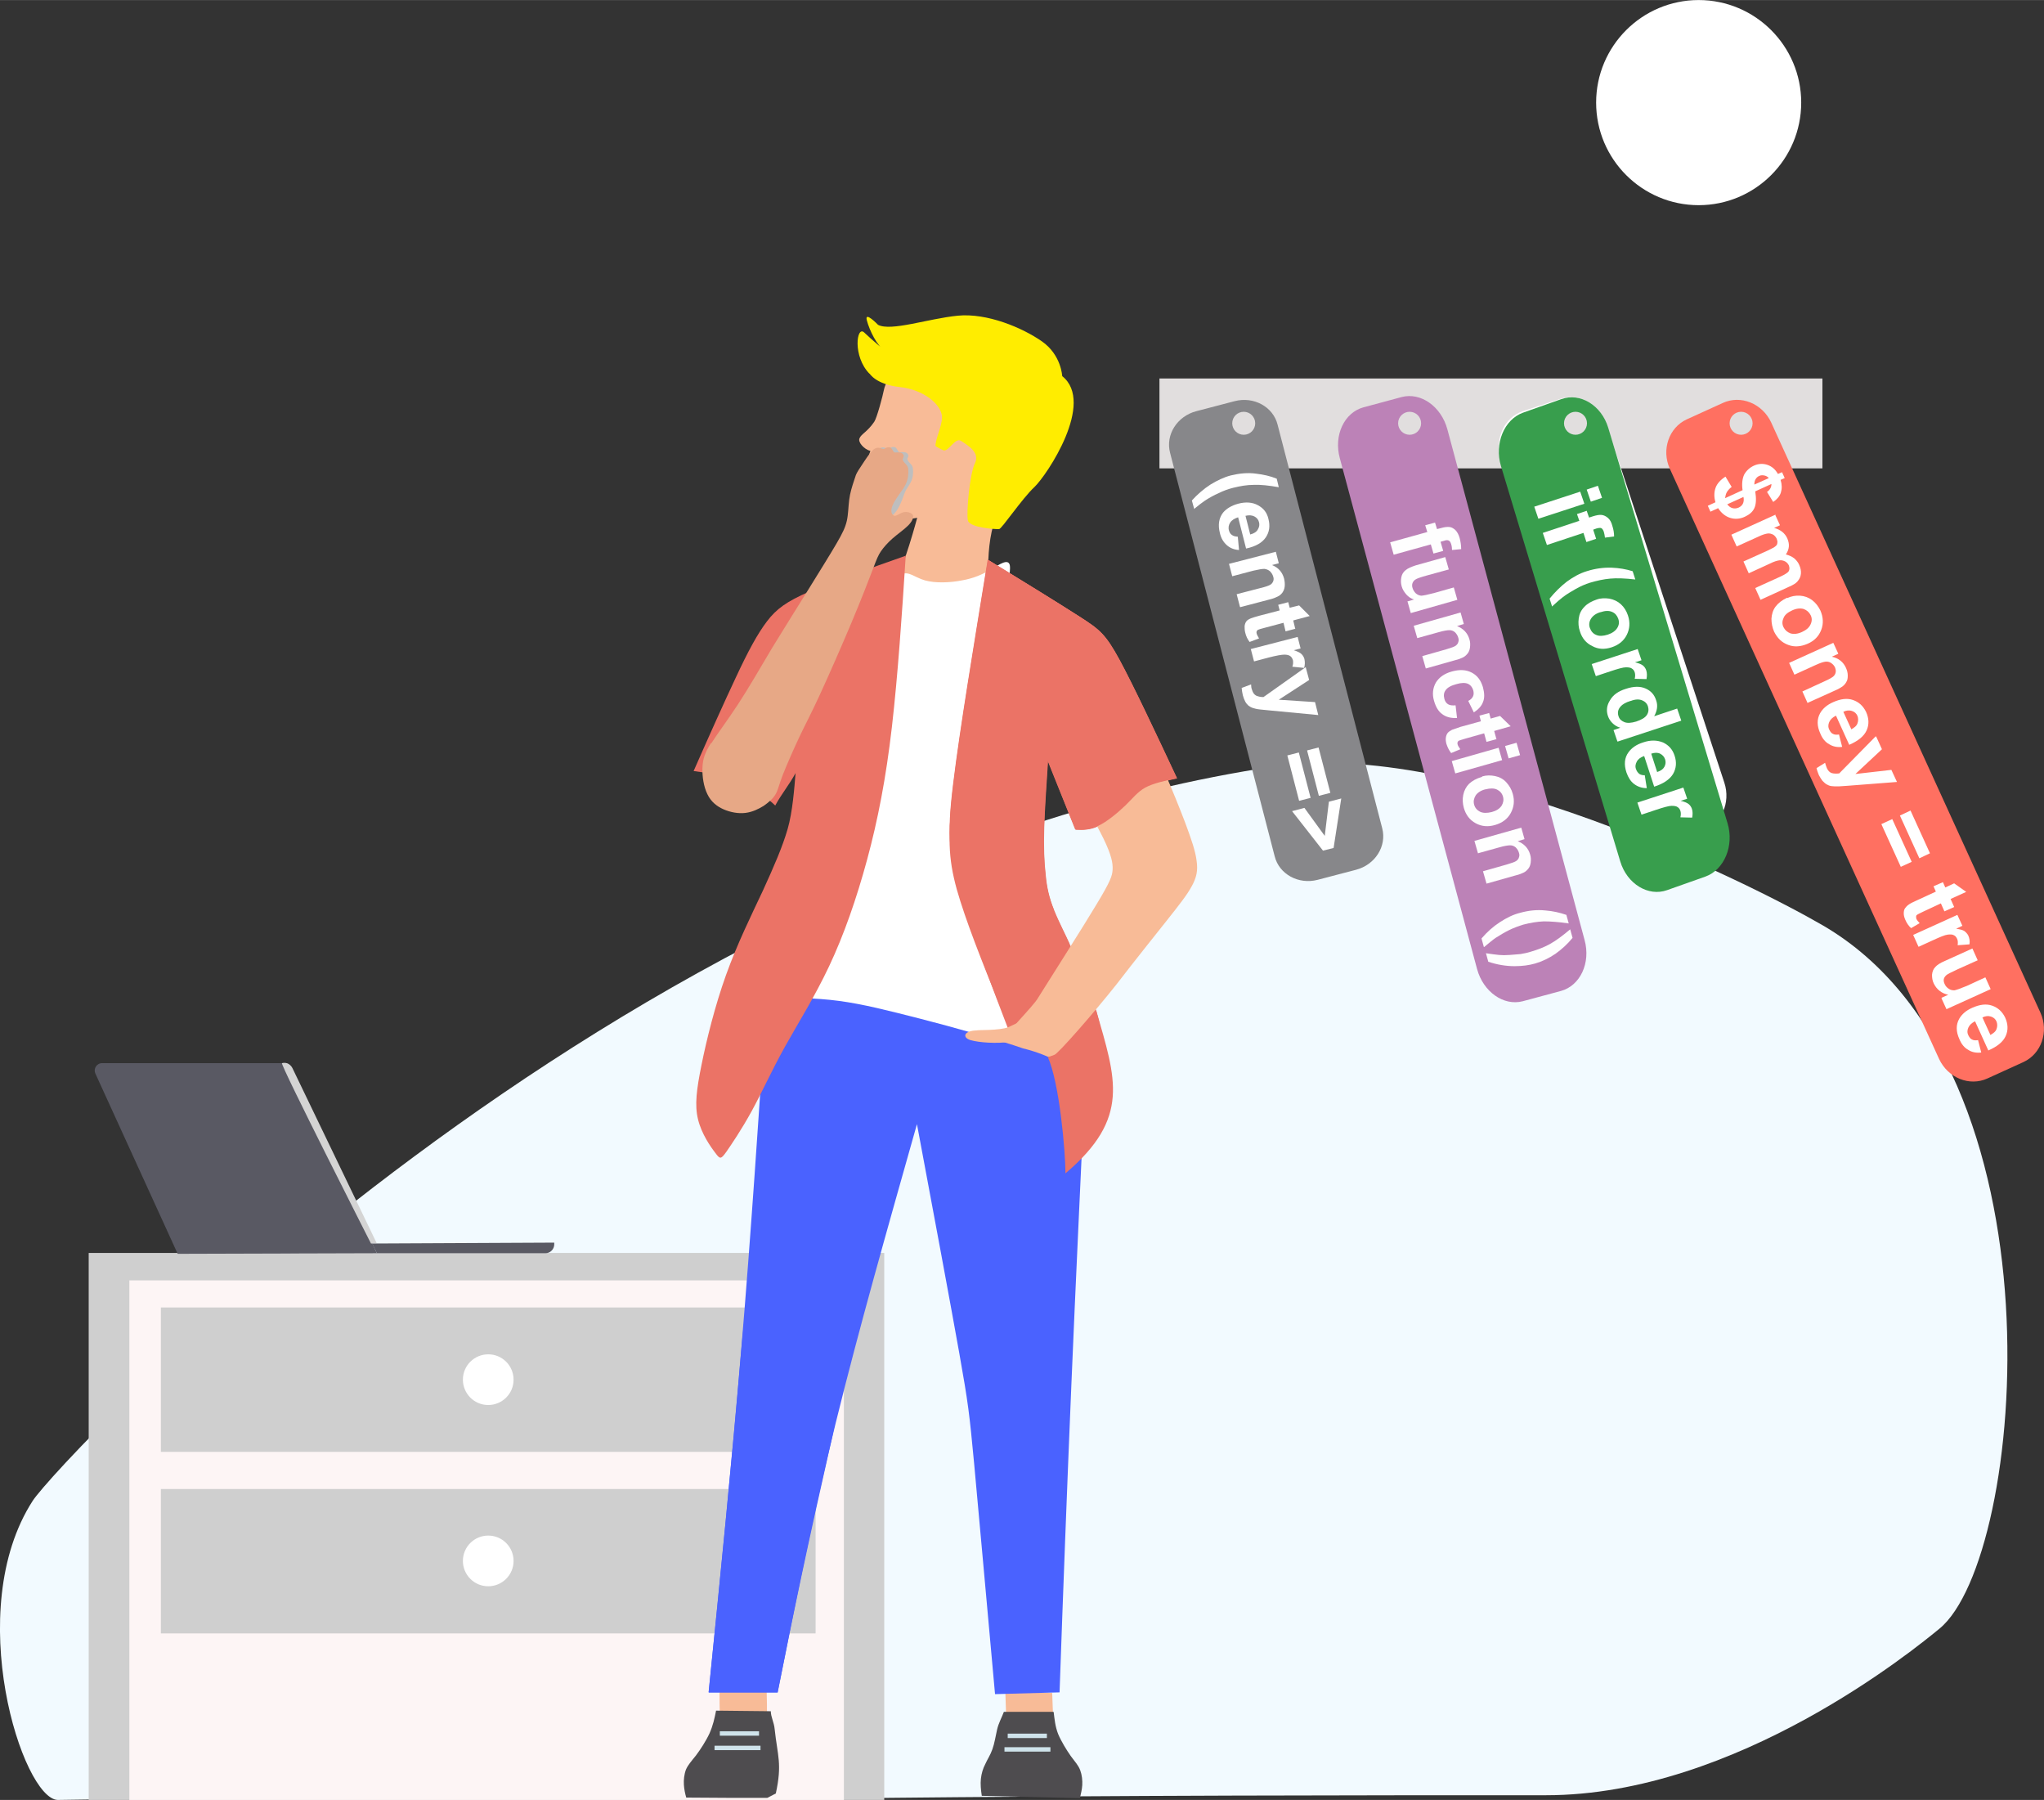 <?xml version="1.0" encoding="UTF-8"?>
<!DOCTYPE svg PUBLIC "-//W3C//DTD SVG 1.1//EN" "http://www.w3.org/Graphics/SVG/1.1/DTD/svg11.dtd">
<!-- Creator: CorelDRAW X5 -->
<svg xmlns="http://www.w3.org/2000/svg" xml:space="preserve" width="69.689mm" height="61.354mm" style="shape-rendering:geometricPrecision; text-rendering:geometricPrecision; image-rendering:optimizeQuality; fill-rule:evenodd; clip-rule:evenodd"
viewBox="0 0 6937 6107"
 xmlns:xlink="http://www.w3.org/1999/xlink">
 <rect x="0" y="0" width="6937" height="6107" fill="#333333" stroke="none"/>
 <defs>
  <style type="text/css">
   <![CDATA[
    .fil19 {fill:#BC82B7}
    .fil11 {fill:#BEBEBE}
    .fil6 {fill:#F8BB97}
    .fil18 {fill:#389E4D}
    .fil12 {fill:#4A62FF}
    .fil7 {fill:#4E4C4F}
    .fil16 {fill:#87878A}
    .fil2 {fill:#CFCFCF}
    .fil10 {fill:#CFE3EB}
    .fil15 {fill:#E1DEDE}
    .fil13 {fill:#EB7366}
    .fil0 {fill:#F2FAFF}
    .fil3 {fill:#FDF5F5}
    .fil17 {fill:#FF7061}
    .fil1 {fill:white}
    .fil14 {fill:#E7A886}
    .fil20 {fill:#FEFEFE}
    .fil8 {fill:#F8BB97;fill-rule:nonzero}
    .fil9 {fill:#FFED00;fill-rule:nonzero}
    .fil4 {fill:#595963;fill-rule:nonzero}
    .fil5 {fill:#D4D4D4;fill-rule:nonzero}
   ]]>
  </style>
 </defs>
 <g id="Vrstva_x0020_1">
  <g id="_251273608">
   <path class="fil0" d="M196 6107c-119,-3 -325,-643 -85,-1015 84,-130 1966,-2157 4217,-2492 626,-93 1608,394 1859,540 834,486 689,2146 395,2386 -78,64 -687,565 -1335,565 -648,0 -1389,0 -2351,10 -962,10 -2206,-3 -2701,6z"/>
   <path class="fil1" d="M5765 0c192,0 348,156 348,348 0,192 -156,348 -348,348 -192,0 -348,-156 -348,-348 0,-192 156,-348 348,-348z"/>
   <polygon class="fil1" points="5763,353 5769,341 5496,195 5490,206 "/>
   <polygon class="fil1" points="5772,345 5759,348 5801,527 5813,524 "/>
   <path class="fil1" d="M5765 314c19,0 35,16 35,35 0,19 -16,35 -35,35 -19,0 -35,-16 -35,-35 0,-19 16,-35 35,-35z"/>
   <polygon class="fil2" points="301,6107 3001,6107 3001,4251 301,4251 "/>
   <polygon class="fil3" points="439,6107 2864,6107 2864,4344 439,4344 "/>
   <polygon class="fil2" points="546,4926 2768,4926 2768,4436 546,4436 "/>
   <polygon class="fil2" points="546,5542 2768,5542 2768,5052 546,5052 "/>
   <path class="fil1" d="M1657 4595c48,0 86,39 86,86 0,48 -39,86 -86,86 -48,0 -86,-39 -86,-86 0,-48 39,-86 86,-86z"/>
   <path class="fil1" d="M1657 5210c48,0 86,39 86,86 0,48 -39,86 -86,86 -48,0 -86,-39 -86,-86 0,-48 39,-86 86,-86z"/>
   <path class="fil4" d="M324 3643l279 611 676 -2 -294 -635c-3,-6 -9,-10 -15,-10l-623 0c-19,0 -31,19 -23,36l0 0z"/>
   <path class="fil5" d="M1279 4219l-286 -594c0,0 -10,-24 -36,-18 -8,2 302,612 302,612l20 0z"/>
   <path class="fil4" d="M1881 4216l-618 3 16 33 572 0c17,0 30,-14 30,-30l0 -6 0 0z"/>
   <path class="fil6" d="M2442 5735c0,30 0,59 1,89 53,-1 106,-1 160,-2 0,-27 0,-54 -1,-81 -53,-2 -106,-4 -160,-6z"/>
   <path class="fil6" d="M3412 5742c1,30 2,59 3,89 53,-2 106,-4 159,-6 -1,-27 -2,-54 -3,-81 -53,-1 -106,-2 -160,-3z"/>
   <path class="fil7" d="M2430 5804c65,1 120,1 186,2 0,19 11,38 13,60 10,93 26,118 4,219 -10,5 -19,10 -29,15 -92,0 -183,0 -275,-1 -4,-14 -7,-28 -8,-44 -1,-16 1,-35 7,-51 7,-16 18,-28 34,-48 15,-20 34,-49 46,-75 12,-27 17,-51 22,-76z"/>
   <path class="fil7" d="M3575 5808c-57,0 -111,0 -168,0 -7,19 -18,38 -23,60 -5,22 -9,48 -16,67 -7,20 -17,34 -24,50 -8,15 -13,32 -15,50 -2,18 0,38 3,58 111,3 222,5 333,8 3,-14 7,-28 8,-44 1,-16 -1,-35 -7,-51 -6,-16 -17,-28 -32,-48 -14,-20 -32,-49 -43,-75 -10,-26 -12,-50 -15,-74z"/>
   <path class="fil8" d="M3113 1756c0,0 -45,170 -79,225 -12,152 232,295 326,60 0,0 -23,-169 18,-281 29,-76 86,-77 154,-258 48,-127 -11,-282 -200,-337 -124,-37 -229,30 -229,30 0,0 -48,29 -79,76 0,0 -20,30 -24,51 -4,21 -24,96 -33,109 -24,35 -44,41 -50,56 -6,13 15,37 37,43 -39,102 1,255 158,227z"/>
   <path class="fil9" d="M2951 1267c0,0 21,37 102,46 84,9 144,61 144,103 0,30 -23,75 -22,97 6,5 17,10 25,14 18,10 42,-46 62,-31 24,16 64,39 47,75 -18,36 -30,170 -24,195 6,25 97,30 106,29 9,-1 78,-104 120,-143 42,-40 207,-286 94,-376 0,0 -3,-72 -69,-118 -66,-46 -186,-97 -286,-87 -100,10 -226,54 -270,31 0,0 -47,-49 -38,-15 9,34 35,88 62,103 0,0 -45,-37 -71,-62 -26,-25 -40,81 18,140z"/>
   <polygon class="fil10" points="2443,5889 2576,5889 2576,5874 2443,5874 "/>
   <polygon class="fil10" points="2425,5938 2581,5938 2581,5923 2425,5923 "/>
   <polygon class="fil10" points="3420,5897 3553,5897 3553,5882 3420,5882 "/>
   <polygon class="fil10" points="3409,5943 3565,5943 3565,5928 3409,5928 "/>
   <path class="fil1" d="M2562 3368c381,104 762,208 942,211 180,3 158,-94 131,-172 -27,-78 -60,-136 -104,-217 -44,-81 -98,-185 -133,-306 -35,-122 -50,-261 -47,-398 3,-137 25,-273 44,-375 20,-102 37,-170 32,-194 -6,-23 -35,-2 -64,15 -29,17 -58,30 -98,37 -40,8 -91,10 -126,0 -35,-10 -56,-33 -80,-20 -25,13 -54,63 -90,170 -36,107 -79,272 -118,424 -39,153 -73,293 -118,397 -46,104 -103,171 -160,238 -4,63 -8,127 -11,190z"/>
   <path class="fil11" d="M2942 1825c16,-44 -50,-40 67,-66 37,-8 54,-68 61,-86 6,-18 25,-34 28,-59 5,-43 -10,-36 -18,-54 -3,-7 9,-12 -1,-22 -7,-7 -23,-3 -27,-4 -6,-3 -8,-15 -15,-17 -14,-3 -18,7 -25,5 -23,-9 -31,-6 -64,44 -33,49 -25,41 -33,62 -7,21 -14,43 -17,67 -3,24 -3,49 -8,71 -5,22 -40,36 -35,77 8,66 37,121 88,-19z"/>
   <path class="fil12" d="M2639 5743c59,-296 98,-482 185,-866 87,-384 2,-1231 -22,-1246 -24,-15 -44,146 -126,146 -27,399 -127,407 -160,800 -33,393 -72,779 -111,1166 78,0 156,0 234,0z"/>
   <path class="fil13" d="M3616 3981c34,-66 68,-131 93,-189 24,-58 38,-110 40,-169 2,-59 -9,-125 -28,-192 -19,-67 -47,-134 -74,-193 -27,-58 -54,-108 -71,-150 -17,-42 -25,-77 -29,-121 -5,-43 -7,-94 -5,-160 2,-66 8,-147 13,-227 31,78 63,156 94,234 24,1 47,2 77,-12 30,-14 66,-44 92,-69 26,-25 41,-46 68,-61 28,-15 67,-23 107,-32 -74,-158 -148,-315 -195,-402 -47,-86 -66,-102 -135,-146 -70,-45 -190,-119 -311,-193 -47,289 -95,577 -117,758 -22,180 -19,253 48,455 67,203 199,536 331,869z"/>
   <path class="fil13" d="M3390 3402c77,-61 154,-122 197,-151 30,-34 38,-31 43,-48 -9,-23 -35,-72 -52,-114 -17,-42 -25,-77 -29,-121 -5,-43 -7,-94 -5,-160 2,-66 8,-147 13,-227 31,78 63,156 94,234 24,1 47,2 77,-12 30,-14 66,-44 92,-69 26,-25 41,-46 68,-61 28,-15 67,-23 107,-32 -74,-158 -148,-315 -195,-402 -47,-86 -66,-102 -135,-146 -70,-45 -190,-119 -311,-193 -47,289 -95,577 -117,758 -22,180 -19,253 10,359 30,106 86,246 143,387z"/>
   <path class="fil6" d="M3610 2603c53,92 106,183 135,242 28,58 32,84 31,105 -1,21 -6,38 -55,119 -48,80 -140,224 -197,315 -35,64 -380,356 54,195 11,-1 139,-148 211,-239 71,-92 129,-164 171,-217 42,-53 69,-87 85,-117 16,-29 21,-53 16,-86 -4,-33 -18,-73 -38,-127 -20,-53 -47,-119 -71,-174 -24,-55 -45,-100 -66,-139 -22,-39 -44,-73 -70,-94 -26,-21 -57,-28 -83,-27 -26,2 -48,13 -68,55 -20,42 -37,115 -55,188z"/>
   <path class="fil13" d="M3577 3088c-17,-42 -25,-77 -29,-121 -5,-43 -7,-94 -5,-160 2,-66 8,-147 13,-227 31,78 63,156 94,234 24,1 47,2 77,-12 30,-14 66,-44 92,-69 26,-25 41,-46 68,-61 28,-15 67,-23 107,-32 -74,-158 -148,-315 -195,-402 -47,-86 -66,-102 -135,-146 -70,-45 -190,-119 -311,-193 -47,289 -95,577 -117,758 -22,180 -19,253 48,455 61,116 166,152 292,-24z"/>
   <path class="fil12" d="M2639 5743c59,-296 118,-593 197,-914 79,-321 178,-668 276,-1015 57,305 114,610 144,779 30,169 34,202 50,372 16,170 43,477 71,783 73,-2 146,-4 219,-6 12,-342 25,-684 40,-1042 15,-358 31,-687 48,-1061 -59,-14 -113,-58 -212,-82 -74,-26 -240,-73 -350,-101 -110,-28 -192,-49 -274,-60 -82,-11 -164,-11 -246,-11 -27,399 -53,798 -86,1190 -33,393 -72,779 -111,1166 78,0 156,0 234,0z"/>
   <path class="fil13" d="M3616 3981c222,-188 171,-320 104,-554 -20,36 -53,59 -83,107 -25,39 -74,55 -81,52 40,88 60,324 60,395z"/>
   <path class="fil6" d="M3501 3479c-10,-17 9,-36 -79,6 -29,12 -107,9 -107,11 -46,1 -49,25 -21,33 60,17 232,15 207,-49z"/>
   <path class="fil13" d="M3074 1884c-13,204 -27,408 -47,582 -20,174 -48,317 -84,450 -36,133 -79,256 -129,362 -50,106 -106,194 -151,275 -45,81 -78,155 -112,217 -34,62 -68,112 -86,138 -18,25 -21,26 -37,4 -17,-22 -47,-65 -59,-114 -12,-49 -5,-102 12,-186 17,-84 45,-198 83,-304 38,-106 86,-203 125,-286 38,-83 67,-150 84,-209 17,-58 23,-141 27,-190 -21,39 -48,71 -69,110 -47,-46 -90,-53 -137,-79 -47,-26 -94,-32 -140,-38 51,-116 103,-232 144,-319 41,-88 73,-147 105,-189 32,-42 66,-67 144,-101 79,-34 203,-78 328,-122z"/>
   <path class="fil14" d="M2413 2521c-21,33 -28,55 -29,84 -1,29 4,64 17,90 12,25 32,41 55,51 23,10 50,15 74,12 24,-3 44,-13 62,-24 17,-12 32,-25 40,-39 9,-15 11,-31 25,-67 14,-35 38,-90 58,-132 20,-42 37,-73 67,-138 30,-65 74,-165 108,-246 34,-81 58,-143 72,-180 14,-37 19,-49 28,-62 9,-13 22,-28 39,-43 17,-15 39,-30 53,-44 14,-14 20,-28 16,-36 -5,-8 -20,-12 -32,-9 -12,3 -22,12 -29,12 -8,0 -14,-11 -11,-25 3,-15 16,-34 28,-51 13,-18 25,-34 28,-59 5,-43 -10,-36 -18,-54 -3,-7 9,-12 -1,-22 -7,-7 -23,-3 -27,-4 -6,-3 -8,-15 -15,-17 -14,-3 -18,7 -25,5 -23,-9 -31,-6 -64,44 -33,49 -25,41 -33,62 -7,21 -14,43 -17,67 -3,24 -3,49 -8,71 -5,22 -14,41 -35,77 -21,36 -54,89 -93,152 -39,63 -84,134 -126,203 -41,69 -79,135 -115,190 -36,55 -70,100 -91,133z"/>
   <polygon class="fil15" points="3935,1284 6185,1284 6185,1589 3935,1589 "/>
   <path class="fil16" d="M4336 1441l355 1369c16,61 -24,124 -89,141l-130 34c-65,17 -131,-19 -146,-80l-355 -1369c-16,-61 24,-124 89,-141l130 -34c65,-17 131,19 146,80z"/>
   <path class="fil1" d="M4385 2752l42 -11 69 95 14 -116 42 -11 -26 168 -36 9 -105 -134zm-16 -189l39 -10 40 154 -39 10 -40 -154zm67 -17l39 -10 40 154 -39 10 -40 -154zm-5 -284l12 45 -103 67 123 8 11 44 -168 -16 -30 -3c-10,-1 -18,-3 -24,-5 -6,-2 -11,-5 -15,-8 -4,-4 -8,-8 -11,-14 -3,-6 -6,-13 -8,-21 -2,-8 -3,-16 -4,-25l32 -12c0,7 1,13 3,18 3,10 7,16 14,20 7,3 15,5 25,5l144 -102zm-175 -18l-11 -42 159 -41 10 39 -23 6c12,4 21,8 26,13 5,5 8,10 10,17 2,10 2,20 -1,30l-40 -4c3,-8 3,-15 2,-22 -2,-6 -4,-10 -9,-14 -4,-3 -11,-5 -20,-5 -9,0 -27,3 -54,10l-49 13zm141 -111l-34 9 -7 -29 -64 17c-13,3 -21,6 -23,7 -2,1 -3,3 -4,5 -1,2 -1,5 0,8 1,4 4,9 8,16l-32 12c-7,-9 -12,-19 -15,-32 -2,-8 -2,-15 -2,-22 1,-7 3,-12 6,-16 3,-4 8,-7 15,-10 5,-2 14,-5 29,-9l69 -18 -5 -19 34 -9 5 19 32 -8 36 36 -56 15 7 29zm-189 -75l-11 -42 81 -21c17,-4 28,-8 33,-11 5,-3 8,-7 10,-12 2,-5 2,-10 0,-16 -2,-7 -6,-13 -11,-18 -6,-5 -12,-7 -19,-8 -7,0 -20,2 -37,6l-72 19 -11 -42 159 -41 10 39 -23 6c22,9 35,24 41,46 2,9 3,18 2,27 -1,9 -4,15 -8,21 -4,5 -9,10 -16,13 -6,3 -15,7 -28,10l-99 26zm36 -245c12,-3 21,-9 25,-17 5,-8 6,-16 4,-24 -2,-9 -8,-16 -16,-20 -8,-4 -18,-5 -30,-2l16 63zm-43 9l4 44c-17,-1 -31,-7 -42,-17 -11,-10 -19,-23 -23,-41 -7,-28 -3,-51 11,-69 12,-14 29,-24 51,-30 26,-7 49,-5 67,5 19,10 31,25 36,47 6,24 3,44 -9,62 -12,18 -34,31 -67,38l-27 -106c-12,4 -21,9 -27,18 -5,8 -7,17 -4,27 2,7 5,12 10,15 5,4 11,5 20,6zm-148 -95l-8 -29c19,-21 40,-39 63,-54 23,-14 46,-25 69,-31 29,-7 58,-10 86,-6 25,3 48,8 70,17l7 29c-34,-6 -62,-9 -85,-8 -23,0 -46,4 -70,10 -16,4 -33,10 -49,18 -16,7 -32,16 -46,25 -9,6 -22,16 -39,30z"/>
   <path class="fil17" d="M6011 1433l914 2003c29,64 3,139 -57,167l-123 56c-61,28 -134,-2 -164,-66l-914 -2003c-29,-64 -3,-139 57,-167l123 -56c61,-28 134,2 164,66z"/>
   <path class="fil1" d="M6754 3512c11,-6 19,-12 22,-21 3,-8 3,-17 0,-25 -4,-9 -10,-14 -19,-17 -9,-3 -19,-2 -29,3l27 59zm-41 16l11 43c-17,2 -32,-1 -44,-9 -13,-7 -23,-19 -30,-36 -12,-26 -12,-49 -1,-69 9,-16 24,-29 45,-38 25,-11 47,-14 67,-7 20,7 34,20 44,40 10,22 11,43 2,63 -9,20 -29,36 -59,49l-45 -99c-12,6 -19,13 -23,22 -4,9 -4,18 1,27 3,6 7,11 12,13 5,3 12,3 21,2zm-123 -143l22 -10c-10,-2 -20,-6 -29,-13 -9,-7 -15,-15 -20,-25 -5,-10 -6,-20 -6,-30 1,-10 4,-19 11,-26 6,-7 17,-14 31,-20l95 -43 18 40 -69 31c-21,10 -34,16 -38,20 -4,4 -7,8 -8,13 -1,5 0,11 3,17 3,7 8,12 14,16 6,4 12,5 19,5 6,-1 20,-6 42,-15l63 -29 18 40 -150 68 -17 -37zm-79 -173l-18 -40 150 -68 17 37 -21 10c13,2 22,4 28,8 5,4 10,9 13,15 4,9 6,19 4,30l-40 3c1,-9 1,-16 -2,-22 -3,-6 -6,-10 -11,-12 -5,-3 -12,-3 -21,-2 -9,1 -26,8 -52,20l-46 21zm120 -134l-32 14 -12 -27 -60 28c-12,6 -19,9 -21,11 -2,1 -3,3 -3,6 0,2 0,5 1,8 2,4 5,8 11,14l-29 17c-8,-7 -15,-17 -20,-29 -3,-7 -5,-14 -5,-21 0,-7 1,-12 4,-17 3,-4 7,-9 13,-13 4,-3 13,-8 27,-14l65 -30 -8 -18 32 -14 8 18 30 -14 41 29 -53 24 12 27zm-246 -282l37 -17 66 145 -37 17 -66 -145zm63 -29l36 -17 66 145 -36 17 -66 -145zm-80 -267l19 42 -90 84 122 -14 19 41 -168 13 -30 2c-10,0 -19,0 -25,-1 -6,-1 -11,-3 -16,-6 -5,-3 -9,-7 -14,-12 -4,-5 -8,-12 -12,-19 -3,-8 -6,-15 -8,-24l29 -18c2,7 4,13 6,18 4,9 10,15 17,17 7,2 16,2 25,1l124 -126zm-86 -25c11,-6 19,-12 22,-21 3,-8 3,-17 0,-25 -4,-9 -10,-14 -19,-17 -9,-3 -19,-2 -29,3l27 59zm-41 16l11 43c-17,2 -31,-1 -44,-9 -13,-7 -23,-19 -30,-36 -12,-26 -12,-49 -1,-69 9,-16 24,-29 45,-38 25,-11 47,-14 67,-7 20,7 34,20 44,40 10,22 11,43 2,63 -9,20 -29,36 -59,49l-45 -99c-12,6 -19,13 -23,22 -4,9 -4,18 1,27 3,6 7,11 12,13 5,3 12,3 21,2zm-106 -105l-18 -40 76 -35c16,-7 26,-13 30,-17 4,-4 6,-8 7,-13 1,-5 0,-10 -2,-16 -3,-7 -8,-12 -14,-16 -6,-4 -13,-5 -20,-4 -7,1 -19,5 -36,13l-68 31 -18 -40 150 -68 17 37 -22 10c23,5 39,18 48,38 4,9 6,17 6,26 0,9 -1,16 -5,22 -3,6 -8,11 -13,15 -6,4 -14,9 -26,14l-93 42zm-53 -315c-15,7 -25,15 -29,26 -5,11 -5,21 0,31 5,10 13,17 24,21 11,3 24,2 39,-5 15,-7 24,-15 29,-26 5,-11 5,-21 0,-31 -5,-10 -13,-17 -24,-21 -11,-3 -24,-2 -39,5zm-16 -42c13,-6 27,-9 43,-8 15,1 29,6 41,15 12,9 21,21 28,35 10,23 11,45 3,66 -8,21 -23,37 -46,47 -23,10 -45,12 -66,4 -22,-8 -37,-23 -48,-45 -6,-14 -9,-28 -9,-44 1,-15 5,-29 14,-41 9,-12 22,-22 39,-30zm-42 -284l17 37 -20 9c22,6 37,18 45,36 4,10 6,19 5,28 -1,9 -4,17 -10,26 11,3 20,7 28,13 7,6 13,13 17,22 5,11 7,21 6,31 -1,10 -5,18 -12,26 -5,6 -15,12 -29,18l-96 44 -18 -40 86 -39c15,-7 24,-13 27,-17 4,-6 4,-13 1,-21 -3,-6 -7,-10 -12,-13 -6,-3 -12,-5 -20,-4 -8,1 -18,4 -32,11l-72 33 -18 -40 82 -37c15,-7 24,-12 27,-15 4,-3 6,-7 6,-11 1,-4 0,-8 -2,-14 -3,-6 -7,-11 -12,-14 -6,-3 -12,-5 -19,-4 -7,1 -18,4 -32,11l-73 33 -18 -40 150 -68zm-162 -34c5,6 10,11 18,13 7,2 14,1 21,-2 6,-3 11,-7 14,-13 3,-6 4,-14 2,-23l-55 25zm141 -89c-4,-5 -10,-8 -16,-9 -6,-1 -12,-1 -17,2 -5,2 -9,6 -12,11 -3,5 -4,11 -4,18l49 -22zm-148 68l59 -27c-3,-21 -1,-38 5,-52 7,-13 18,-24 33,-31 15,-7 31,-8 46,-3 15,5 27,15 36,31l14 -6 9 20 -14 6c5,16 5,30 1,43 -4,13 -13,23 -26,32l-21 -34c10,-7 15,-16 15,-27l-55 25c4,25 3,44 -3,57 -6,13 -17,22 -32,29 -17,8 -34,9 -50,4 -16,-5 -30,-16 -41,-33l-26 12 -9 -20 26 -12c-5,-17 -5,-33 0,-48 5,-15 17,-28 34,-39l21 35c-7,5 -12,11 -16,17 -4,7 -5,13 -6,19z"/>
   <circle class="fil15" cx="4221" cy="1436" r="39"/>
   <circle class="fil15" cx="5909" cy="1436" r="39"/>
   <path class="fil1" d="M5453 1441l399 1214c23,69 -11,143 -74,164l-128 42c-63,21 -134,-19 -157,-88l-399 -1214c-23,-69 11,-143 74,-164l128 -42c63,-21 134,19 157,88z"/>
   <path class="fil18" d="M5458 1451l405 1342c23,76 -11,158 -75,181l-130 46c-64,23 -136,-21 -159,-97l-405 -1342c-23,-76 11,-158 75,-181l130 -46c64,-23 136,21 159,97z"/>
   <circle class="fil15" cx="5347" cy="1436" r="39"/>
   <path class="fil19" d="M4912 1456l466 1734c21,77 -15,154 -80,172l-130 35c-65,17 -134,-32 -155,-109l-466 -1734c-21,-77 15,-154 80,-172l130 -35c65,-17 134,32 155,109z"/>
   <path class="fil20" d="M5042 3234c20,3 35,5 46,6 10,1 22,1 35,0 13,-1 25,-2 37,-3 11,-2 23,-4 35,-8 24,-7 45,-15 65,-26 20,-11 43,-28 69,-50l8 29c-17,21 -37,39 -58,54 -22,15 -45,26 -69,33 -21,6 -44,9 -70,9 -29,0 -59,-5 -89,-15l-8 -29zm-6 -21l-8 -29c19,-22 39,-40 62,-55 23,-15 45,-26 69,-32 29,-8 57,-11 86,-8 25,2 48,7 71,15l8 29c-34,-5 -62,-7 -85,-7 -23,1 -46,5 -69,11 -16,5 -33,11 -49,19 -16,8 -31,17 -45,26 -9,6 -22,17 -39,31zm9 -215l-12 -42 81 -23c17,-5 28,-9 32,-12 4,-3 8,-7 9,-12 2,-5 2,-10 0,-16 -2,-7 -6,-13 -11,-18 -6,-5 -12,-7 -19,-7 -7,0 -20,2 -37,7l-72 20 -12 -42 159 -45 11 39 -23 7c22,9 36,24 42,45 3,9 3,18 2,27 -1,9 -4,16 -8,21 -4,5 -9,10 -15,13 -6,3 -15,7 -28,10l-99 28zm-4 -320c-16,4 -27,12 -33,21 -6,10 -8,20 -5,31 3,11 10,19 20,24 10,5 24,5 40,1 15,-4 26,-11 33,-21 6,-10 8,-20 5,-31 -3,-11 -10,-19 -20,-24 -10,-5 -24,-5 -39,-1zm-10 -44c14,-4 28,-4 43,-1 15,3 28,10 38,21 10,11 18,24 22,39 7,24 4,46 -7,66 -11,20 -29,33 -53,40 -24,7 -46,5 -66,-6 -20,-11 -33,-28 -40,-52 -4,-15 -5,-29 -2,-44 3,-15 10,-28 20,-38 11,-10 25,-18 43,-23zm-103 -52l158 -45 12 42 -159 45 -12 -42zm180 -51l39 -11 12 42 -39 11 -12 -42zm-30 -23l-33 9 -8 -29 -64 18c-13,4 -20,6 -22,7 -2,1 -3,3 -4,5 -1,2 -1,5 0,8 1,4 4,9 9,16l-31 13c-7,-9 -12,-19 -16,-31 -2,-8 -3,-15 -2,-21 1,-7 3,-12 6,-16 3,-4 8,-7 15,-11 5,-2 14,-5 29,-10l69 -19 -5 -19 33 -9 5 19 32 -9 36 35 -56 16 8 29zm-76 -91l-19 -39c8,-4 13,-9 16,-15 3,-6 3,-13 1,-21 -3,-10 -9,-18 -18,-22 -9,-4 -22,-4 -39,1 -19,5 -31,12 -37,21 -6,8 -7,18 -4,29 2,8 6,14 12,18 6,4 15,5 26,4l5 43c-20,1 -37,-3 -50,-13 -13,-9 -22,-24 -28,-45 -7,-23 -4,-44 6,-62 11,-18 29,-31 55,-38 26,-7 48,-6 67,4 19,10 31,26 38,50 5,19 6,36 0,50 -5,14 -16,25 -31,35zm-163 -149l-12 -42 81 -23c17,-5 28,-9 32,-12 4,-3 8,-7 9,-12 2,-5 2,-10 0,-16 -2,-7 -6,-13 -11,-18 -6,-5 -12,-7 -19,-7 -7,0 -20,2 -37,7l-72 20 -12 -42 159 -45 11 39 -23 7c22,9 36,24 42,45 3,9 3,18 2,27 -1,9 -4,16 -8,21 -4,5 -9,10 -15,13 -6,3 -15,7 -28,10l-99 28zm-64 -227l24 -7c-10,-3 -19,-9 -26,-17 -7,-8 -13,-17 -16,-28 -3,-11 -3,-21 -1,-31 2,-10 7,-18 15,-24 7,-6 19,-11 34,-16l100 -28 12 42 -73 20c-22,6 -36,11 -40,14 -5,3 -8,7 -10,12 -2,5 -2,11 0,17 2,7 6,13 11,18 6,5 11,7 18,8 6,0 21,-3 44,-9l67 -19 12 42 -158 45 -11 -39zm95 -269l7 23 12 -3c13,-4 24,-5 31,-4 7,1 14,5 20,11 6,6 11,16 14,27 3,12 5,24 5,37l-31 3c0,-7 -1,-14 -3,-20 -2,-6 -4,-10 -8,-12 -4,-2 -9,-2 -17,1l-11 3 9 31 -33 9 -9 -31 -126 35 -12 -42 126 -35 -7 -23 33 -9z"/>
   <path class="fil1" d="M5571 2764l-14 -41 156 -51 13 38 -22 7c13,3 22,7 27,11 5,4 9,10 11,16 3,9 3,19 1,30l-40 -1c2,-8 2,-16 0,-22 -2,-6 -5,-10 -10,-13 -4,-3 -11,-4 -20,-4 -9,0 -27,5 -54,14l-48 16zm54 -145c12,-4 20,-10 24,-18 4,-8 5,-16 2,-25 -3,-9 -9,-15 -17,-19 -8,-4 -18,-4 -30,0l20 62zm-43 11l7 44c-17,0 -31,-5 -43,-14 -12,-9 -20,-22 -26,-39 -9,-27 -7,-50 7,-69 11,-15 27,-26 49,-33 26,-9 48,-8 68,0 19,9 32,23 39,44 8,23 6,44 -5,63 -11,18 -32,33 -64,43l-34 -104c-12,4 -21,11 -25,19 -5,9 -6,18 -2,27 2,6 6,11 11,15 5,3 12,5 20,4zm-48 -252c-17,5 -28,12 -34,19 -9,10 -11,21 -7,33 3,10 10,16 20,20 10,4 23,3 40,-2 18,-6 30,-13 36,-22 6,-9 7,-19 4,-29 -3,-10 -10,-17 -20,-21 -10,-4 -23,-4 -38,2zm-45 137l-13 -38 23 -8c-11,-3 -20,-9 -27,-16 -7,-7 -12,-15 -15,-24 -6,-18 -4,-36 7,-53 10,-18 28,-31 54,-39 27,-9 49,-9 67,-1 18,8 30,21 36,41 6,17 3,35 -7,53l78 -26 14 41 -216 71zm-73 -221l-14 -41 156 -51 13 38 -22 7c13,3 22,7 27,11 5,4 9,10 11,16 3,9 3,19 1,30l-40 -1c2,-8 2,-16 0,-22 -2,-6 -5,-10 -10,-13 -4,-3 -11,-4 -20,-4 -9,0 -27,5 -54,14l-48 16zm15 -217c-16,5 -26,13 -32,23 -6,10 -7,21 -3,31 4,11 11,19 21,23 11,5 24,4 40,-1 15,-5 26,-13 32,-23 6,-10 7,-20 3,-31 -4,-11 -11,-19 -21,-23 -11,-5 -24,-4 -39,1zm-12 -43c14,-5 28,-5 43,-3 15,3 28,9 39,19 11,10 19,23 24,38 8,24 6,46 -4,66 -10,20 -27,34 -51,42 -24,8 -46,7 -66,-4 -21,-10 -35,-27 -42,-50 -5,-14 -6,-29 -4,-44 2,-15 8,-28 19,-39 10,-11 24,-19 42,-25zm-151 25l-9 -28c18,-22 38,-42 59,-58 22,-16 44,-28 67,-35 28,-9 57,-13 85,-12 25,1 49,5 71,12l9 28c-34,-4 -63,-5 -85,-3 -23,2 -45,7 -69,14 -16,5 -32,12 -48,21 -16,9 -31,18 -44,28 -9,7 -21,17 -37,32zm117 -326l8 23 12 -4c13,-4 23,-6 31,-5 7,1 14,4 21,10 7,6 12,15 15,27 4,12 6,24 6,36l-31 4c-1,-7 -2,-14 -4,-20 -2,-6 -5,-10 -8,-12 -4,-2 -9,-1 -17,1l-11 4 10 31 -33 11 -10 -31 -124 41 -14 -41 124 -41 -8 -23 33 -11zm-178 -14l156 -51 14 41 -156 51 -14 -41zm178 -58l38 -13 14 41 -38 13 -14 -41z"/>
   <circle class="fil15" cx="4784" cy="1436" r="39"/>
  </g>
 </g>
</svg>
